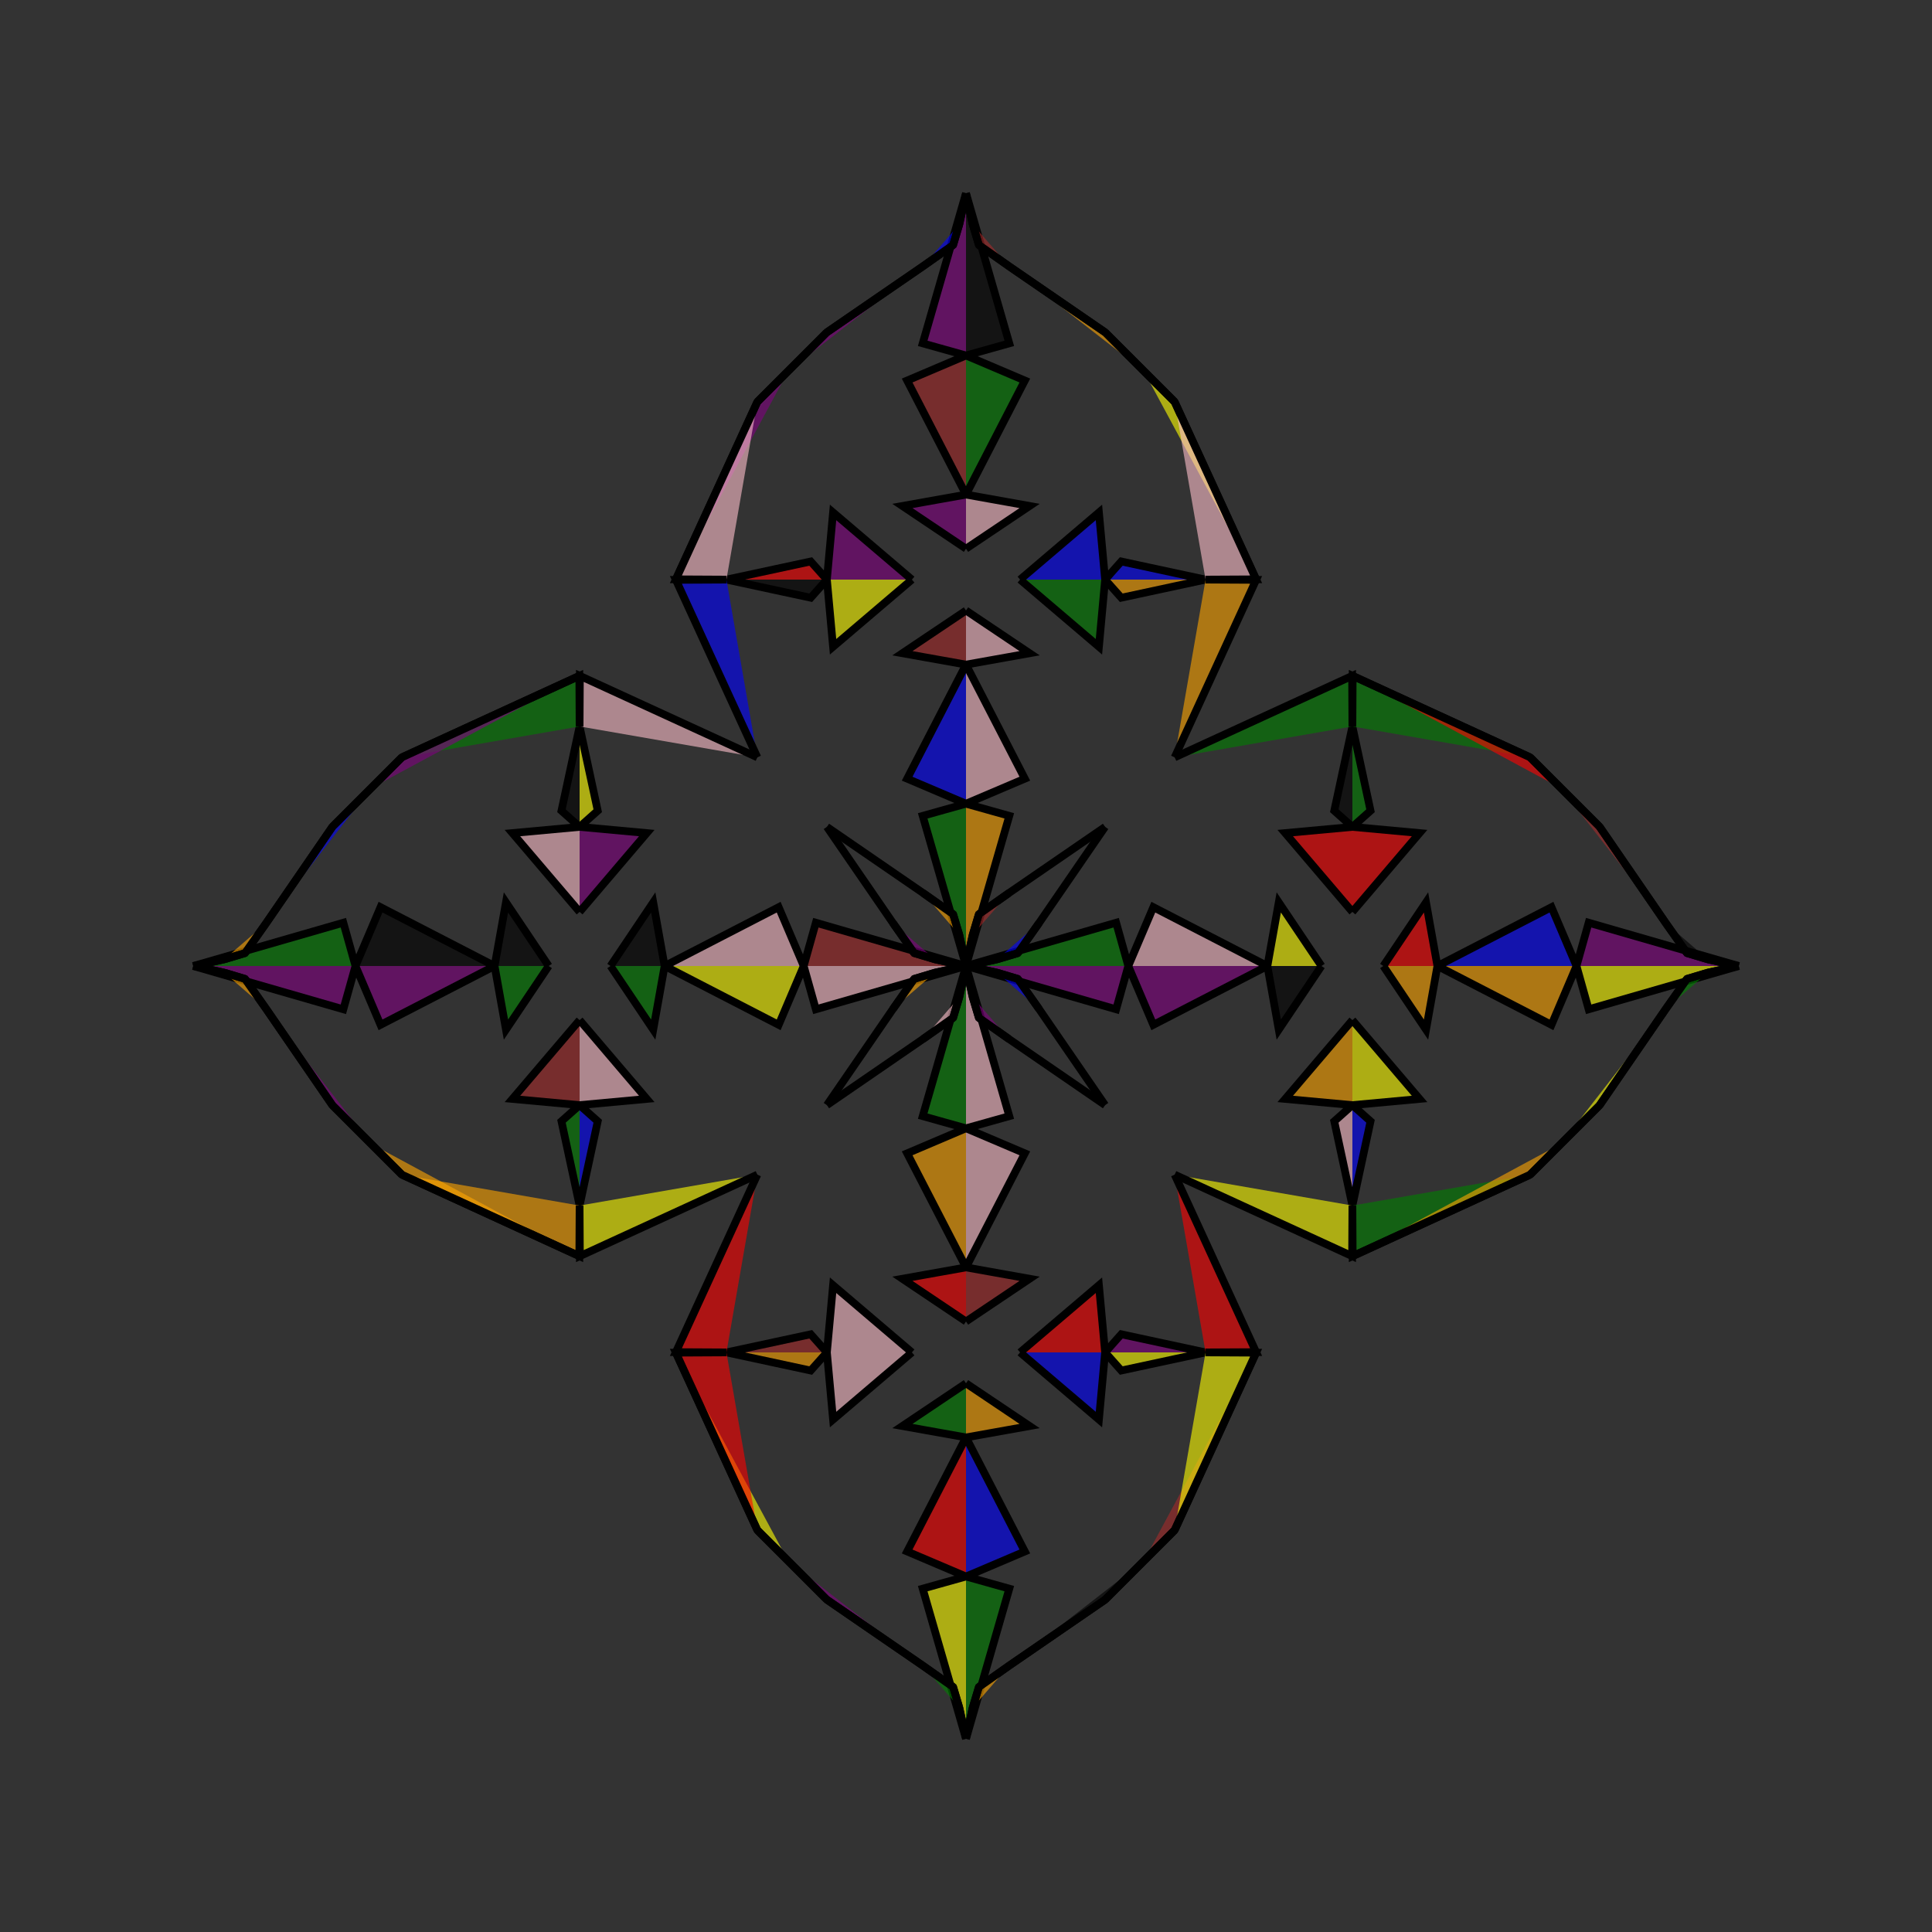 <?xml version="1.0" encoding="UTF-8"?>
<svg xmlns="http://www.w3.org/2000/svg" xmlns:xlink="http://www.w3.org/1999/xlink"
     width="250" height="250" viewBox="-125.0 -125.0 250 250">
<rect x="-125.0" y="-125.0" width="250" height="250" fill="#333333" stroke="none"/>
<defs>
</defs>
<path d="M0.0,-0.0 L19.429,-5.603 L21.0,-0.0" fill="green" fill-opacity="0.6" stroke="black" stroke-width="1" />
<path d="M0.0,-0.0 L19.429,5.603 L21.0,-0.0" fill="purple" fill-opacity="0.6" stroke="black" stroke-width="1" />
<path d="M21.0,-0.0 L24.239,-7.614 L39.0,-0.0" fill="pink" fill-opacity="0.6" stroke="black" stroke-width="1" />
<path d="M21.0,-0.0 L24.239,7.614 L39.0,-0.0" fill="purple" fill-opacity="0.6" stroke="black" stroke-width="1" />
<path d="M39.0,-0.0 L40.471,-8.233 L46.0,-0.0" fill="yellow" fill-opacity="0.6" stroke="black" stroke-width="1" />
<path d="M39.0,-0.0 L40.471,8.233 L46.0,-0.0" fill="black" fill-opacity="0.6" stroke="black" stroke-width="1" />
<path d="M50.0,-7.0 L41.308,-17.201 L50.0,-18.0" fill="red" fill-opacity="0.6" stroke="black" stroke-width="1" />
<path d="M50.0,7.0 L41.308,17.201 L50.0,18.0" fill="orange" fill-opacity="0.6" stroke="black" stroke-width="1" />
<path d="M50.0,-18.0 L47.653,-20.092 L50.0,-31.0" fill="black" fill-opacity="0.6" stroke="black" stroke-width="1" />
<path d="M50.0,18.0 L47.653,20.092 L50.0,31.0" fill="pink" fill-opacity="0.6" stroke="black" stroke-width="1" />
<path d="M50.0,-31.0 L49.965,-37.541 L27.0,-27.0" fill="green" fill-opacity="0.6" stroke="black" stroke-width="1" />
<path d="M50.0,31.0 L49.965,37.541 L27.0,27.0" fill="yellow" fill-opacity="0.6" stroke="black" stroke-width="1" />
<path d="M37.541,50.035 L27.0,73.0 L23.0,77.0" fill="brown" fill-opacity="0.6" stroke="black" stroke-width="1" />
<path d="M37.541,-50.035 L27.0,-73.0 L23.0,-77.0" fill="yellow" fill-opacity="0.6" stroke="black" stroke-width="1" />
<path d="M27.0,73.0 L23.0,77.0 L18.0,82.0" fill="black" fill-opacity="0.6" stroke="black" stroke-width="1" />
<path d="M27.0,-73.0 L23.0,-77.0 L18.0,-82.0" fill="purple" fill-opacity="0.6" stroke="black" stroke-width="1" />
<path d="M23.0,77.0 L18.0,82.0 L5.56,90.55" fill="black" fill-opacity="0.6" stroke="black" stroke-width="1" />
<path d="M23.0,-77.0 L18.0,-82.0 L5.56,-90.55" fill="orange" fill-opacity="0.6" stroke="black" stroke-width="1" />
<path d="M18.0,-18.0 L9.45,-5.56 L6.7,-1.665" fill="black" fill-opacity="0.6" stroke="black" stroke-width="1" />
<path d="M18.0,18.0 L9.45,5.56 L6.7,1.665" fill="pink" fill-opacity="0.6" stroke="black" stroke-width="1" />
<path d="M9.45,-5.56 L6.7,-1.665 L4.021,-0.864" fill="blue" fill-opacity="0.6" stroke="black" stroke-width="1" />
<path d="M9.45,5.56 L6.7,1.665 L4.021,0.864" fill="blue" fill-opacity="0.6" stroke="black" stroke-width="1" />
<path d="M6.7,-1.665 L4.021,-0.864 L0.239,-0.032" fill="green" fill-opacity="0.6" stroke="black" stroke-width="1" />
<path d="M6.7,1.665 L4.021,0.864 L0.239,0.032" fill="red" fill-opacity="0.6" stroke="black" stroke-width="1" />
<path d="M4.021,-0.864 L0.239,-0.032 L0.0,-0.0" fill="pink" fill-opacity="0.6" stroke="black" stroke-width="1" />
<path d="M4.021,0.864 L0.239,0.032 L0.0,-0.0" fill="purple" fill-opacity="0.6" stroke="black" stroke-width="1" />
<path d="M0.0,-0.0 L-19.429,-5.603 L-21.0,-0.0" fill="brown" fill-opacity="0.6" stroke="black" stroke-width="1" />
<path d="M0.0,-0.0 L-19.429,5.603 L-21.0,-0.0" fill="pink" fill-opacity="0.6" stroke="black" stroke-width="1" />
<path d="M-21.0,-0.0 L-24.239,-7.614 L-39.0,-0.0" fill="pink" fill-opacity="0.6" stroke="black" stroke-width="1" />
<path d="M-21.0,-0.0 L-24.239,7.614 L-39.0,-0.0" fill="yellow" fill-opacity="0.6" stroke="black" stroke-width="1" />
<path d="M-39.0,-0.0 L-40.471,-8.233 L-46.0,-0.0" fill="black" fill-opacity="0.6" stroke="black" stroke-width="1" />
<path d="M-39.0,-0.0 L-40.471,8.233 L-46.0,-0.0" fill="green" fill-opacity="0.6" stroke="black" stroke-width="1" />
<path d="M-50.0,-7.0 L-41.308,-17.201 L-50.0,-18.0" fill="purple" fill-opacity="0.6" stroke="black" stroke-width="1" />
<path d="M-50.0,7.0 L-41.308,17.201 L-50.0,18.0" fill="pink" fill-opacity="0.6" stroke="black" stroke-width="1" />
<path d="M-50.0,-18.0 L-47.653,-20.092 L-50.0,-31.0" fill="yellow" fill-opacity="0.6" stroke="black" stroke-width="1" />
<path d="M-50.0,18.0 L-47.653,20.092 L-50.0,31.0" fill="blue" fill-opacity="0.6" stroke="black" stroke-width="1" />
<path d="M-50.0,-31.0 L-49.965,-37.541 L-27.0,-27.0" fill="pink" fill-opacity="0.6" stroke="black" stroke-width="1" />
<path d="M-50.0,31.0 L-49.965,37.541 L-27.0,27.0" fill="yellow" fill-opacity="0.6" stroke="black" stroke-width="1" />
<path d="M-37.541,50.035 L-27.0,73.0 L-23.0,77.0" fill="yellow" fill-opacity="0.6" stroke="black" stroke-width="1" />
<path d="M-37.541,-50.035 L-27.0,-73.0 L-23.0,-77.0" fill="purple" fill-opacity="0.6" stroke="black" stroke-width="1" />
<path d="M-27.0,73.0 L-23.0,77.0 L-18.0,82.0" fill="red" fill-opacity="0.6" stroke="black" stroke-width="1" />
<path d="M-27.0,-73.0 L-23.0,-77.0 L-18.0,-82.0" fill="orange" fill-opacity="0.6" stroke="black" stroke-width="1" />
<path d="M-23.0,77.0 L-18.0,82.0 L-5.56,90.55" fill="purple" fill-opacity="0.6" stroke="black" stroke-width="1" />
<path d="M-23.0,-77.0 L-18.0,-82.0 L-5.56,-90.55" fill="purple" fill-opacity="0.6" stroke="black" stroke-width="1" />
<path d="M-18.0,-18.0 L-9.45,-5.56 L-6.7,-1.665" fill="black" fill-opacity="0.6" stroke="black" stroke-width="1" />
<path d="M-18.0,18.0 L-9.45,5.56 L-6.7,1.665" fill="green" fill-opacity="0.6" stroke="black" stroke-width="1" />
<path d="M-9.45,-5.56 L-6.7,-1.665 L-4.021,-0.864" fill="purple" fill-opacity="0.6" stroke="black" stroke-width="1" />
<path d="M-9.45,5.56 L-6.7,1.665 L-4.021,0.864" fill="orange" fill-opacity="0.6" stroke="black" stroke-width="1" />
<path d="M-6.7,-1.665 L-4.021,-0.864 L-0.239,-0.032" fill="green" fill-opacity="0.6" stroke="black" stroke-width="1" />
<path d="M-6.7,1.665 L-4.021,0.864 L-0.239,0.032" fill="red" fill-opacity="0.6" stroke="black" stroke-width="1" />
<path d="M-4.021,-0.864 L-0.239,-0.032 L0.0,-0.0" fill="purple" fill-opacity="0.6" stroke="black" stroke-width="1" />
<path d="M-4.021,0.864 L-0.239,0.032 L0.0,-0.0" fill="black" fill-opacity="0.6" stroke="black" stroke-width="1" />
<path d="M100.0,-0.0 L80.571,5.603 L79.0,-0.0" fill="yellow" fill-opacity="0.6" stroke="black" stroke-width="1" />
<path d="M100.0,-0.0 L80.571,-5.603 L79.0,-0.0" fill="purple" fill-opacity="0.6" stroke="black" stroke-width="1" />
<path d="M79.0,-0.0 L75.761,7.614 L61.0,-0.0" fill="orange" fill-opacity="0.6" stroke="black" stroke-width="1" />
<path d="M79.0,-0.0 L75.761,-7.614 L61.0,-0.0" fill="blue" fill-opacity="0.6" stroke="black" stroke-width="1" />
<path d="M61.0,-0.0 L59.529,8.233 L54.0,-0.0" fill="orange" fill-opacity="0.6" stroke="black" stroke-width="1" />
<path d="M61.0,-0.0 L59.529,-8.233 L54.0,-0.0" fill="red" fill-opacity="0.6" stroke="black" stroke-width="1" />
<path d="M50.0,7.0 L58.692,17.201 L50.0,18.0" fill="yellow" fill-opacity="0.6" stroke="black" stroke-width="1" />
<path d="M50.0,-7.0 L58.692,-17.201 L50.0,-18.0" fill="red" fill-opacity="0.6" stroke="black" stroke-width="1" />
<path d="M50.0,18.0 L52.347,20.092 L50.0,31.0" fill="blue" fill-opacity="0.6" stroke="black" stroke-width="1" />
<path d="M50.0,-18.0 L52.347,-20.092 L50.0,-31.0" fill="green" fill-opacity="0.6" stroke="black" stroke-width="1" />
<path d="M50.0,31.0 L50.035,37.541 L73.0,27.0" fill="green" fill-opacity="0.6" stroke="black" stroke-width="1" />
<path d="M50.0,-31.0 L50.035,-37.541 L73.0,-27.0" fill="green" fill-opacity="0.6" stroke="black" stroke-width="1" />
<path d="M50.035,37.541 L73.0,27.0 L77.0,23.0" fill="orange" fill-opacity="0.6" stroke="black" stroke-width="1" />
<path d="M50.035,-37.541 L73.0,-27.0 L77.0,-23.0" fill="red" fill-opacity="0.6" stroke="black" stroke-width="1" />
<path d="M73.0,27.0 L77.0,23.0 L82.0,18.0" fill="yellow" fill-opacity="0.6" stroke="black" stroke-width="1" />
<path d="M73.0,-27.0 L77.0,-23.0 L82.0,-18.0" fill="pink" fill-opacity="0.6" stroke="black" stroke-width="1" />
<path d="M77.0,23.0 L82.0,18.0 L90.55,5.56" fill="yellow" fill-opacity="0.6" stroke="black" stroke-width="1" />
<path d="M77.0,-23.0 L82.0,-18.0 L90.55,-5.56" fill="brown" fill-opacity="0.6" stroke="black" stroke-width="1" />
<path d="M82.0,18.0 L90.55,5.56 L93.3,1.665" fill="blue" fill-opacity="0.6" stroke="black" stroke-width="1" />
<path d="M82.0,-18.0 L90.55,-5.56 L93.3,-1.665" fill="blue" fill-opacity="0.6" stroke="black" stroke-width="1" />
<path d="M90.55,5.56 L93.3,1.665 L95.979,0.864" fill="green" fill-opacity="0.6" stroke="black" stroke-width="1" />
<path d="M90.55,-5.56 L93.3,-1.665 L95.979,-0.864" fill="black" fill-opacity="0.6" stroke="black" stroke-width="1" />
<path d="M93.3,1.665 L95.979,0.864 L99.761,0.032" fill="brown" fill-opacity="0.6" stroke="black" stroke-width="1" />
<path d="M93.3,-1.665 L95.979,-0.864 L99.761,-0.032" fill="pink" fill-opacity="0.6" stroke="black" stroke-width="1" />
<path d="M95.979,0.864 L99.761,0.032 L100.0,-0.0" fill="black" fill-opacity="0.6" stroke="black" stroke-width="1" />
<path d="M95.979,-0.864 L99.761,-0.032 L100.0,-0.0" fill="black" fill-opacity="0.6" stroke="black" stroke-width="1" />
<path d="M0.0,-0.0 L5.603,-19.429 L0.0,-21.0" fill="orange" fill-opacity="0.6" stroke="black" stroke-width="1" />
<path d="M0.0,-0.0 L5.603,19.429 L0.0,21.0" fill="pink" fill-opacity="0.6" stroke="black" stroke-width="1" />
<path d="M0.0,100.0 L5.603,80.571 L0.0,79.0" fill="green" fill-opacity="0.6" stroke="black" stroke-width="1" />
<path d="M0.0,-100.0 L5.603,-80.571 L0.0,-79.0" fill="black" fill-opacity="0.6" stroke="black" stroke-width="1" />
<path d="M0.0,-21.0 L7.614,-24.239 L0.0,-39.0" fill="pink" fill-opacity="0.6" stroke="black" stroke-width="1" />
<path d="M0.0,21.0 L7.614,24.239 L0.0,39.0" fill="pink" fill-opacity="0.6" stroke="black" stroke-width="1" />
<path d="M0.0,79.0 L7.614,75.761 L0.0,61.0" fill="blue" fill-opacity="0.6" stroke="black" stroke-width="1" />
<path d="M0.0,-79.0 L7.614,-75.761 L0.0,-61.0" fill="green" fill-opacity="0.6" stroke="black" stroke-width="1" />
<path d="M0.0,-39.0 L8.233,-40.471 L0.0,-46.0" fill="pink" fill-opacity="0.6" stroke="black" stroke-width="1" />
<path d="M0.0,39.0 L8.233,40.471 L0.0,46.0" fill="brown" fill-opacity="0.6" stroke="black" stroke-width="1" />
<path d="M0.0,61.0 L8.233,59.529 L0.0,54.0" fill="orange" fill-opacity="0.6" stroke="black" stroke-width="1" />
<path d="M0.0,-61.0 L8.233,-59.529 L0.0,-54.0" fill="pink" fill-opacity="0.6" stroke="black" stroke-width="1" />
<path d="M7.0,-50.0 L17.201,-41.308 L18.0,-50.0" fill="green" fill-opacity="0.6" stroke="black" stroke-width="1" />
<path d="M7.0,50.0 L17.201,41.308 L18.0,50.0" fill="red" fill-opacity="0.6" stroke="black" stroke-width="1" />
<path d="M7.0,50.0 L17.201,58.692 L18.0,50.0" fill="blue" fill-opacity="0.6" stroke="black" stroke-width="1" />
<path d="M7.0,-50.0 L17.201,-58.692 L18.0,-50.0" fill="blue" fill-opacity="0.6" stroke="black" stroke-width="1" />
<path d="M18.0,-50.0 L20.092,-47.653 L31.0,-50.0" fill="orange" fill-opacity="0.6" stroke="black" stroke-width="1" />
<path d="M18.0,50.0 L20.092,47.653 L31.0,50.0" fill="purple" fill-opacity="0.6" stroke="black" stroke-width="1" />
<path d="M18.0,50.0 L20.092,52.347 L31.0,50.0" fill="yellow" fill-opacity="0.6" stroke="black" stroke-width="1" />
<path d="M18.0,-50.0 L20.092,-52.347 L31.0,-50.0" fill="blue" fill-opacity="0.6" stroke="black" stroke-width="1" />
<path d="M31.0,-50.0 L37.541,-49.965 L27.0,-27.0" fill="orange" fill-opacity="0.6" stroke="black" stroke-width="1" />
<path d="M31.0,50.0 L37.541,49.965 L27.0,27.0" fill="red" fill-opacity="0.6" stroke="black" stroke-width="1" />
<path d="M31.0,50.0 L37.541,50.035 L27.0,73.0" fill="yellow" fill-opacity="0.6" stroke="black" stroke-width="1" />
<path d="M31.0,-50.0 L37.541,-50.035 L27.0,-73.0" fill="pink" fill-opacity="0.6" stroke="black" stroke-width="1" />
<path d="M18.0,-18.0 L5.56,-9.45 L1.665,-6.7" fill="yellow" fill-opacity="0.6" stroke="black" stroke-width="1" />
<path d="M18.0,18.0 L5.56,9.45 L1.665,6.7" fill="red" fill-opacity="0.6" stroke="black" stroke-width="1" />
<path d="M18.0,82.0 L5.56,90.55 L1.665,93.3" fill="brown" fill-opacity="0.6" stroke="black" stroke-width="1" />
<path d="M18.0,-82.0 L5.56,-90.55 L1.665,-93.3" fill="brown" fill-opacity="0.6" stroke="black" stroke-width="1" />
<path d="M5.56,-9.45 L1.665,-6.7 L0.864,-4.021" fill="brown" fill-opacity="0.6" stroke="black" stroke-width="1" />
<path d="M5.56,9.45 L1.665,6.7 L0.864,4.021" fill="purple" fill-opacity="0.6" stroke="black" stroke-width="1" />
<path d="M5.56,90.55 L1.665,93.3 L0.864,95.979" fill="orange" fill-opacity="0.6" stroke="black" stroke-width="1" />
<path d="M5.56,-90.55 L1.665,-93.3 L0.864,-95.979" fill="brown" fill-opacity="0.6" stroke="black" stroke-width="1" />
<path d="M1.665,-6.7 L0.864,-4.021 L0.032,-0.239" fill="blue" fill-opacity="0.6" stroke="black" stroke-width="1" />
<path d="M1.665,6.7 L0.864,4.021 L0.032,0.239" fill="pink" fill-opacity="0.6" stroke="black" stroke-width="1" />
<path d="M1.665,93.3 L0.864,95.979 L0.032,99.761" fill="pink" fill-opacity="0.6" stroke="black" stroke-width="1" />
<path d="M1.665,-93.3 L0.864,-95.979 L0.032,-99.761" fill="pink" fill-opacity="0.6" stroke="black" stroke-width="1" />
<path d="M0.864,-4.021 L0.032,-0.239 L0.0,-0.0" fill="green" fill-opacity="0.6" stroke="black" stroke-width="1" />
<path d="M0.864,4.021 L0.032,0.239 L0.0,-0.0" fill="yellow" fill-opacity="0.6" stroke="black" stroke-width="1" />
<path d="M0.864,95.979 L0.032,99.761 L0.0,100.0" fill="yellow" fill-opacity="0.6" stroke="black" stroke-width="1" />
<path d="M0.864,-95.979 L0.032,-99.761 L0.0,-100.0" fill="red" fill-opacity="0.6" stroke="black" stroke-width="1" />
<path d="M0.0,100.0 L-5.603,80.571 L0.0,79.0" fill="yellow" fill-opacity="0.6" stroke="black" stroke-width="1" />
<path d="M0.0,-0.0 L-5.603,-19.429 L0.0,-21.0" fill="green" fill-opacity="0.6" stroke="black" stroke-width="1" />
<path d="M0.0,-0.0 L-5.603,19.429 L0.0,21.0" fill="green" fill-opacity="0.6" stroke="black" stroke-width="1" />
<path d="M0.0,-100.0 L-5.603,-80.571 L0.0,-79.0" fill="purple" fill-opacity="0.6" stroke="black" stroke-width="1" />
<path d="M0.0,79.0 L-7.614,75.761 L0.0,61.0" fill="red" fill-opacity="0.6" stroke="black" stroke-width="1" />
<path d="M0.0,-21.0 L-7.614,-24.239 L0.0,-39.0" fill="blue" fill-opacity="0.6" stroke="black" stroke-width="1" />
<path d="M0.0,21.0 L-7.614,24.239 L0.0,39.0" fill="orange" fill-opacity="0.6" stroke="black" stroke-width="1" />
<path d="M0.0,-79.0 L-7.614,-75.761 L0.0,-61.0" fill="brown" fill-opacity="0.6" stroke="black" stroke-width="1" />
<path d="M0.0,61.0 L-8.233,59.529 L0.0,54.0" fill="green" fill-opacity="0.6" stroke="black" stroke-width="1" />
<path d="M0.0,-39.0 L-8.233,-40.471 L0.0,-46.0" fill="brown" fill-opacity="0.6" stroke="black" stroke-width="1" />
<path d="M0.0,39.0 L-8.233,40.471 L0.0,46.0" fill="red" fill-opacity="0.6" stroke="black" stroke-width="1" />
<path d="M0.0,-61.0 L-8.233,-59.529 L0.0,-54.0" fill="purple" fill-opacity="0.6" stroke="black" stroke-width="1" />
<path d="M-7.0,50.0 L-17.201,58.692 L-18.0,50.0" fill="pink" fill-opacity="0.6" stroke="black" stroke-width="1" />
<path d="M-7.0,-50.0 L-17.201,-41.308 L-18.0,-50.0" fill="yellow" fill-opacity="0.6" stroke="black" stroke-width="1" />
<path d="M-7.0,50.0 L-17.201,41.308 L-18.0,50.0" fill="pink" fill-opacity="0.6" stroke="black" stroke-width="1" />
<path d="M-7.0,-50.0 L-17.201,-58.692 L-18.0,-50.0" fill="purple" fill-opacity="0.6" stroke="black" stroke-width="1" />
<path d="M-18.0,50.0 L-20.092,52.347 L-31.0,50.0" fill="orange" fill-opacity="0.6" stroke="black" stroke-width="1" />
<path d="M-18.0,-50.0 L-20.092,-47.653 L-31.0,-50.0" fill="black" fill-opacity="0.6" stroke="black" stroke-width="1" />
<path d="M-18.0,50.0 L-20.092,47.653 L-31.0,50.0" fill="brown" fill-opacity="0.6" stroke="black" stroke-width="1" />
<path d="M-18.0,-50.0 L-20.092,-52.347 L-31.0,-50.0" fill="red" fill-opacity="0.6" stroke="black" stroke-width="1" />
<path d="M-31.0,50.0 L-37.541,50.035 L-27.0,73.0" fill="red" fill-opacity="0.6" stroke="black" stroke-width="1" />
<path d="M-31.0,-50.0 L-37.541,-49.965 L-27.0,-27.0" fill="blue" fill-opacity="0.6" stroke="black" stroke-width="1" />
<path d="M-31.0,50.0 L-37.541,49.965 L-27.0,27.0" fill="red" fill-opacity="0.6" stroke="black" stroke-width="1" />
<path d="M-31.0,-50.0 L-37.541,-50.035 L-27.0,-73.0" fill="pink" fill-opacity="0.6" stroke="black" stroke-width="1" />
<path d="M-18.0,82.0 L-5.56,90.55 L-1.665,93.3" fill="pink" fill-opacity="0.6" stroke="black" stroke-width="1" />
<path d="M-18.0,-18.0 L-5.56,-9.45 L-1.665,-6.7" fill="purple" fill-opacity="0.6" stroke="black" stroke-width="1" />
<path d="M-18.0,18.0 L-5.56,9.45 L-1.665,6.7" fill="blue" fill-opacity="0.6" stroke="black" stroke-width="1" />
<path d="M-18.0,-82.0 L-5.56,-90.55 L-1.665,-93.3" fill="red" fill-opacity="0.6" stroke="black" stroke-width="1" />
<path d="M-5.56,90.55 L-1.665,93.3 L-0.864,95.979" fill="green" fill-opacity="0.6" stroke="black" stroke-width="1" />
<path d="M-5.56,-9.45 L-1.665,-6.7 L-0.864,-4.021" fill="orange" fill-opacity="0.6" stroke="black" stroke-width="1" />
<path d="M-5.56,9.45 L-1.665,6.7 L-0.864,4.021" fill="pink" fill-opacity="0.6" stroke="black" stroke-width="1" />
<path d="M-5.56,-90.55 L-1.665,-93.3 L-0.864,-95.979" fill="blue" fill-opacity="0.6" stroke="black" stroke-width="1" />
<path d="M-1.665,93.3 L-0.864,95.979 L-0.032,99.761" fill="orange" fill-opacity="0.6" stroke="black" stroke-width="1" />
<path d="M-1.665,-6.7 L-0.864,-4.021 L-0.032,-0.239" fill="brown" fill-opacity="0.6" stroke="black" stroke-width="1" />
<path d="M-1.665,6.7 L-0.864,4.021 L-0.032,0.239" fill="purple" fill-opacity="0.6" stroke="black" stroke-width="1" />
<path d="M-1.665,-93.3 L-0.864,-95.979 L-0.032,-99.761" fill="blue" fill-opacity="0.6" stroke="black" stroke-width="1" />
<path d="M-0.864,95.979 L-0.032,99.761 L0.0,100.0" fill="blue" fill-opacity="0.6" stroke="black" stroke-width="1" />
<path d="M-0.864,-4.021 L-0.032,-0.239 L0.0,-0.0" fill="pink" fill-opacity="0.6" stroke="black" stroke-width="1" />
<path d="M-0.864,4.021 L-0.032,0.239 L0.0,-0.0" fill="yellow" fill-opacity="0.6" stroke="black" stroke-width="1" />
<path d="M-0.864,-95.979 L-0.032,-99.761 L0.0,-100.0" fill="brown" fill-opacity="0.6" stroke="black" stroke-width="1" />
<path d="M-100.0,-0.0 L-80.571,-5.603 L-79.0,-0.0" fill="green" fill-opacity="0.6" stroke="black" stroke-width="1" />
<path d="M-100.0,-0.0 L-80.571,5.603 L-79.0,-0.0" fill="purple" fill-opacity="0.6" stroke="black" stroke-width="1" />
<path d="M-79.0,-0.0 L-75.761,-7.614 L-61.0,-0.0" fill="black" fill-opacity="0.6" stroke="black" stroke-width="1" />
<path d="M-79.0,-0.0 L-75.761,7.614 L-61.0,-0.0" fill="purple" fill-opacity="0.6" stroke="black" stroke-width="1" />
<path d="M-61.0,-0.0 L-59.529,-8.233 L-54.0,-0.0" fill="black" fill-opacity="0.6" stroke="black" stroke-width="1" />
<path d="M-61.0,-0.0 L-59.529,8.233 L-54.0,-0.0" fill="green" fill-opacity="0.6" stroke="black" stroke-width="1" />
<path d="M-50.0,-7.0 L-58.692,-17.201 L-50.0,-18.0" fill="pink" fill-opacity="0.6" stroke="black" stroke-width="1" />
<path d="M-50.0,7.0 L-58.692,17.201 L-50.0,18.0" fill="brown" fill-opacity="0.6" stroke="black" stroke-width="1" />
<path d="M-50.0,-18.0 L-52.347,-20.092 L-50.0,-31.0" fill="black" fill-opacity="0.6" stroke="black" stroke-width="1" />
<path d="M-50.0,18.0 L-52.347,20.092 L-50.0,31.0" fill="green" fill-opacity="0.6" stroke="black" stroke-width="1" />
<path d="M-50.0,-31.0 L-50.035,-37.541 L-73.0,-27.0" fill="green" fill-opacity="0.6" stroke="black" stroke-width="1" />
<path d="M-50.0,31.0 L-50.035,37.541 L-73.0,27.0" fill="orange" fill-opacity="0.6" stroke="black" stroke-width="1" />
<path d="M-50.035,-37.541 L-73.0,-27.0 L-77.0,-23.0" fill="purple" fill-opacity="0.6" stroke="black" stroke-width="1" />
<path d="M-50.035,37.541 L-73.0,27.0 L-77.0,23.0" fill="orange" fill-opacity="0.6" stroke="black" stroke-width="1" />
<path d="M-73.0,-27.0 L-77.0,-23.0 L-82.0,-18.0" fill="pink" fill-opacity="0.6" stroke="black" stroke-width="1" />
<path d="M-73.0,27.0 L-77.0,23.0 L-82.0,18.0" fill="brown" fill-opacity="0.6" stroke="black" stroke-width="1" />
<path d="M-77.0,-23.0 L-82.0,-18.0 L-90.55,-5.56" fill="blue" fill-opacity="0.6" stroke="black" stroke-width="1" />
<path d="M-77.0,23.0 L-82.0,18.0 L-90.55,5.56" fill="purple" fill-opacity="0.6" stroke="black" stroke-width="1" />
<path d="M-82.0,-18.0 L-90.55,-5.56 L-93.3,-1.665" fill="red" fill-opacity="0.6" stroke="black" stroke-width="1" />
<path d="M-82.0,18.0 L-90.55,5.56 L-93.3,1.665" fill="red" fill-opacity="0.6" stroke="black" stroke-width="1" />
<path d="M-90.55,-5.56 L-93.3,-1.665 L-95.979,-0.864" fill="orange" fill-opacity="0.6" stroke="black" stroke-width="1" />
<path d="M-90.55,5.56 L-93.3,1.665 L-95.979,0.864" fill="orange" fill-opacity="0.6" stroke="black" stroke-width="1" />
<path d="M-93.3,-1.665 L-95.979,-0.864 L-99.761,-0.032" fill="green" fill-opacity="0.6" stroke="black" stroke-width="1" />
<path d="M-93.3,1.665 L-95.979,0.864 L-99.761,0.032" fill="purple" fill-opacity="0.6" stroke="black" stroke-width="1" />
<path d="M-95.979,-0.864 L-99.761,-0.032 L-100.0,-0.0" fill="pink" fill-opacity="0.6" stroke="black" stroke-width="1" />
<path d="M-95.979,0.864 L-99.761,0.032 L-100.0,-0.0" fill="yellow" fill-opacity="0.6" stroke="black" stroke-width="1" />
</svg>